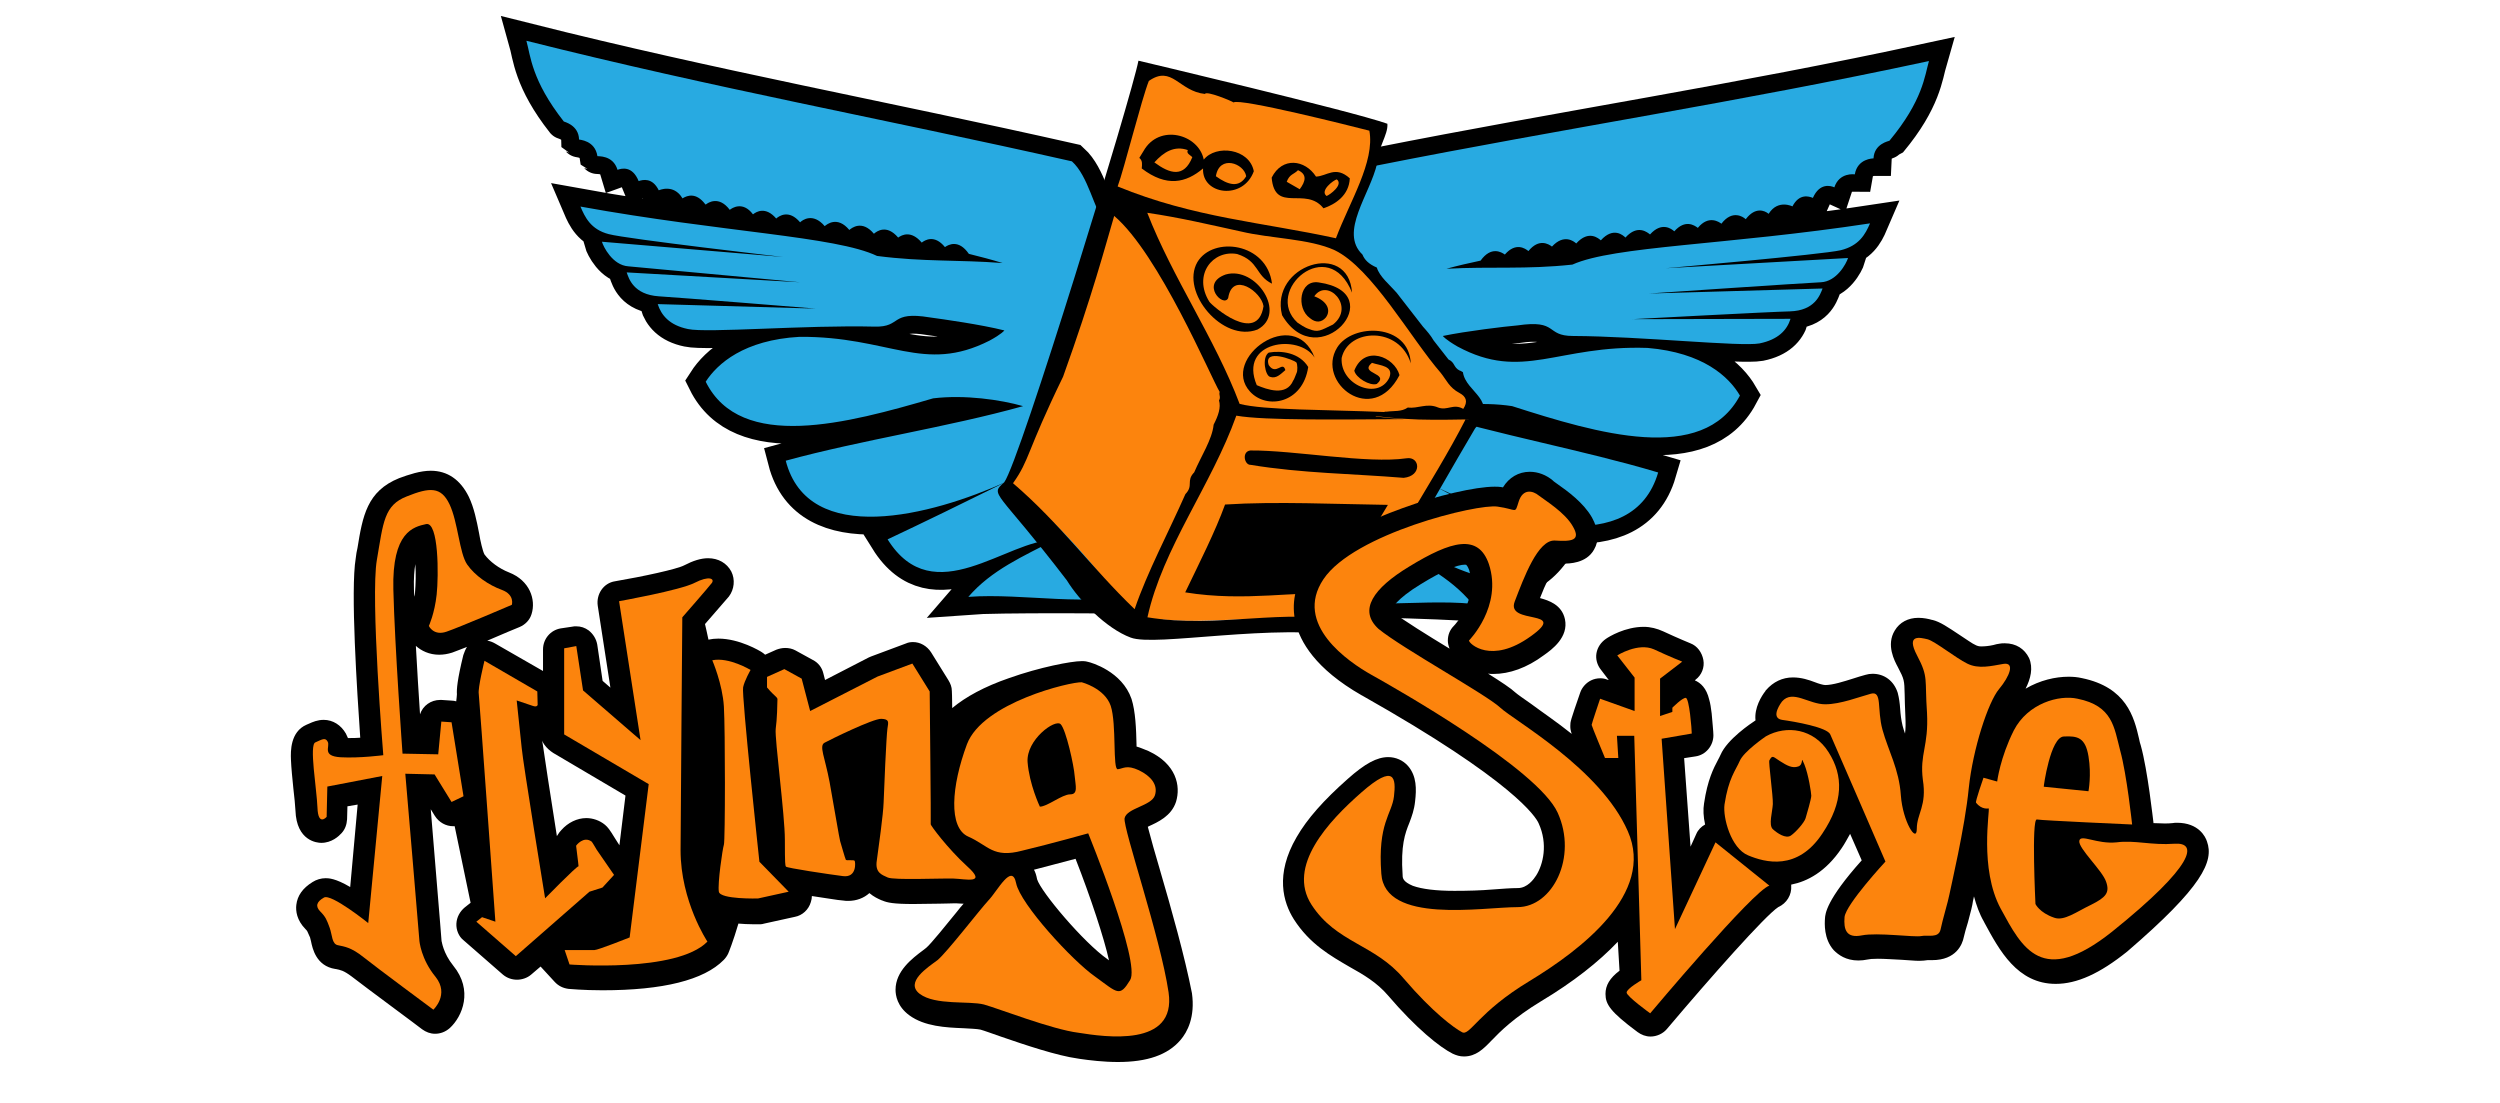 <?xml version="1.0" encoding="UTF-8" standalone="no"?><!DOCTYPE svg PUBLIC "-//W3C//DTD SVG 1.1//EN" "http://www.w3.org/Graphics/SVG/1.1/DTD/svg11.dtd">
<svg width="100%" height="100%" viewBox="0 0 2267 1000" version="1.1" xmlns="http://www.w3.org/2000/svg" xmlns:xlink="http://www.w3.org/1999/xlink" xml:space="preserve" xmlns:serif="http://www.serif.com/" style="fill-rule:evenodd;clip-rule:evenodd;stroke-miterlimit:10;"><g><g id="Art"><g><path d="M1247.71,150.236c-15.081,13.353 -20.108,41.315 -32.989,58.909c-22.779,-24.035 -46.657,-46.656 -72.263,-67.078c-11.781,2.828 -22.621,6.755 -32.675,12.41c-9.582,-5.812 -20.422,-10.211 -32.36,-13.51c-25.921,19.794 -50.27,41.63 -74.148,64.879c-11.782,-17.594 -16.337,-46.028 -31.261,-59.538c-173.9,-39.272 -322.98,-66.135 -494.681,-109.335c3.77,13.353 4.556,35.817 33.932,73.204c0.314,0.315 13.51,3.142 13.824,16.338c0.314,0.314 14.452,0.628 16.651,15.081c0.315,0.314 14.139,-1.257 18.223,12.41c3.456,-1.257 13.353,-4.084 19.165,10.211c3.77,-1.257 12.41,-3.456 18.223,8.326c0.314,-0 13.353,-6.127 21.364,7.069l0.314,0.314l0.315,-0.314c3.77,-2.199 11.782,-5.498 20.107,5.498l0.315,0.314l0.314,0c1.885,-1.571 11.782,-8.326 21.678,4.87c1.885,-1.571 11.782,-8.326 21.051,4.084c3.141,-2.513 11.467,-7.383 21.05,3.771c2.513,-2.2 11.468,-8.64 21.679,3.456c1.885,-1.885 11.467,-9.269 22.307,3.456c1.885,-1.571 11.467,-9.583 22.307,3.456c1.885,-1.571 11.467,-9.583 22.307,3.456c2.513,-2.2 11.467,-8.955 21.992,3.456c3.456,-2.514 11.782,-6.755 21.365,4.555c2.827,-2.199 11.467,-7.697 21.05,4.085c3.142,-2.2 12.41,-7.384 21.679,6.126c10.211,2.514 20.422,5.184 30.633,8.326c-40.687,-3.142 -71.634,-0.942 -113.892,-6.441c-37.388,-17.908 -139.968,-21.364 -268.941,-44.771c4.085,9.583 9.269,20.736 25.606,24.978c16.338,4.398 158.192,20.736 158.192,20.736l-164.318,-13.824c1.257,4.398 9.582,21.364 24.035,22.307c14.452,1.257 155.678,14.452 155.678,14.452l-157.249,-8.954c1.885,5.498 6.126,20.108 29.062,21.679c16.337,0.942 142.325,11.153 142.325,11.153l-143.268,-4.084c3.142,9.897 10.525,19.165 27.491,22.621c16.966,3.77 106.823,-3.77 169.188,-2.199c24.977,0.628 13.353,-14.453 50.269,-8.326c11.468,1.571 46.342,6.441 67.392,11.782c0,-0 -2.199,3.142 -13.509,9.268c-59.852,30.319 -90.799,-4.084 -172.33,-3.456c-50.269,2.828 -74.461,24.349 -84.986,40.687c31.732,63.936 128.815,37.702 206.261,15.081c28.748,-3.456 61.108,1.256 81.53,7.069c-68.492,19.165 -146.409,30.633 -215.215,49.484c20.422,79.017 132.114,49.798 199.82,19.165c-37.387,18.537 -74.775,36.759 -107.45,52.154c41.629,66.764 108.707,-0.314 151.279,0.629c-27.805,14.452 -57.181,27.176 -78.075,51.526c50.27,-3.771 407.025,1.256 457.294,6.126c-20.422,-24.977 -49.484,-38.33 -76.975,-54.039c42.572,0.314 107.451,68.806 151.279,3.77c-32.361,-16.652 -69.12,-35.503 -106.194,-55.296c67.078,32.36 177.514,64.878 200.449,-13.51c-68.178,-20.422 -146.095,-34.246 -213.959,-55.296c20.422,-5.499 53.097,-9.269 81.531,-4.87c76.975,24.663 172.958,53.411 206.575,-9.583c-9.897,-16.966 -33.303,-38.959 -83.73,-43.2c-81.844,-2.828 -113.263,30.633 -172.329,-1.257c-11.153,-6.441 -13.353,-9.582 -13.353,-9.582c21.051,-4.399 56.553,-8.64 67.707,-9.583c37.387,-5.498 24.977,9.583 50.269,9.583c62.051,0.314 151.907,9.896 169.188,6.755c16.965,-3.456 24.977,-12.097 28.119,-22.307l-143.268,0.314c0,-0 126.616,-6.755 142.64,-7.069c22.778,-0.629 27.491,-15.081 29.69,-20.736l-158.191,4.398c-0,0 141.382,-9.582 155.992,-10.211c14.452,-0.628 23.092,-16.966 24.663,-21.993l-164.632,9.269c0,-0 142.325,-12.41 158.662,-16.338c16.652,-4.084 22.307,-14.452 26.549,-24.349c-129.758,19.794 -232.181,20.422 -269.883,37.388c-42.258,4.555 -73.205,1.571 -114.206,3.77c10.211,-2.828 20.736,-5.184 30.947,-7.383c9.583,-13.353 18.851,-7.698 21.993,-5.498c9.897,-11.468 18.537,-5.499 21.364,-3.142c9.583,-11.782 18.223,-6.441 21.365,-4.085c10.839,-11.782 19.793,-4.87 21.993,-2.827c11.467,-12.725 20.422,-4.399 22.307,-2.828c11.467,-12.724 20.422,-4.399 22.307,-2.513c11.153,-12.411 20.107,-4.556 22.307,-2.828c10.525,-11.782 19.479,-5.184 21.993,-2.828c9.896,-11.153 18.222,-5.498 21.364,-3.142c9.897,-12.096 19.479,-5.184 21.364,-3.77c9.897,-13.038 19.794,-6.126 21.679,-4.398l0.314,0.314l0.314,-0.314c8.64,-11.154 16.966,-7.384 20.108,-4.87l0.314,0.314l0.314,-0.314c8.326,-13.039 21.365,-6.441 21.365,-6.441c6.126,-11.782 14.767,-9.268 18.537,-7.697c6.126,-13.824 16.023,-11.154 19.479,-9.583c4.556,-13.824 18.223,-11.782 18.537,-11.782c2.513,-14.452 16.652,-14.452 16.966,-14.452c0.628,-13.51 14.138,-15.709 14.452,-16.024c30.319,-36.445 32.047,-59.223 35.817,-72.262c-176.257,38.174 -325.965,60.323 -501.75,95.198Z" style="fill-rule:nonzero;stroke:#000;stroke-width:32.35px;"/><path d="M1247.71,150.236c-15.081,13.353 -20.108,41.315 -32.989,58.909c-22.779,-24.035 -46.657,-46.656 -72.263,-67.078c-11.781,2.828 -22.621,6.755 -32.675,12.41c-9.582,-5.812 -20.422,-10.211 -32.36,-13.51c-25.921,19.794 -50.27,41.63 -74.148,64.879c-11.782,-17.594 -16.337,-46.028 -31.261,-59.538c-173.9,-39.272 -322.98,-66.135 -494.681,-109.335c3.77,13.353 4.556,35.817 33.932,73.204c0.314,0.315 13.51,3.142 13.824,16.338c0.314,0.314 14.452,0.628 16.651,15.081c0.315,0.314 14.139,-1.257 18.223,12.41c3.456,-1.257 13.353,-4.084 19.165,10.211c3.77,-1.257 12.41,-3.456 18.223,8.326c0.314,-0 13.353,-6.127 21.364,7.069l0.314,0.314l0.315,-0.314c3.77,-2.199 11.782,-5.498 20.107,5.498l0.315,0.314l0.314,0c1.885,-1.571 11.782,-8.326 21.678,4.87c1.885,-1.571 11.782,-8.326 21.051,4.084c3.141,-2.513 11.467,-7.383 21.05,3.771c2.513,-2.2 11.468,-8.64 21.679,3.456c1.885,-1.885 11.467,-9.269 22.307,3.456c1.885,-1.571 11.467,-9.583 22.307,3.456c1.885,-1.571 11.467,-9.583 22.307,3.456c2.513,-2.2 11.467,-8.955 21.992,3.456c3.456,-2.514 11.782,-6.755 21.365,4.555c2.827,-2.199 11.467,-7.697 21.05,4.085c3.142,-2.2 12.41,-7.384 21.679,6.126c10.211,2.514 20.422,5.184 30.633,8.326c-40.687,-3.142 -71.634,-0.942 -113.892,-6.441c-37.388,-17.908 -139.968,-21.364 -268.941,-44.771c4.085,9.583 9.269,20.736 25.606,24.978c16.338,4.398 158.192,20.736 158.192,20.736l-164.318,-13.824c1.257,4.398 9.582,21.364 24.035,22.307c14.452,1.257 155.678,14.452 155.678,14.452l-157.249,-8.954c1.885,5.498 6.126,20.108 29.062,21.679c16.337,0.942 142.325,11.153 142.325,11.153l-143.268,-4.084c3.142,9.897 10.525,19.165 27.491,22.621c16.966,3.77 106.823,-3.77 169.188,-2.199c24.977,0.628 13.353,-14.453 50.269,-8.326c11.468,1.571 46.342,6.441 67.392,11.782c0,-0 -2.199,3.142 -13.509,9.268c-59.852,30.319 -90.799,-4.084 -172.33,-3.456c-50.269,2.828 -74.461,24.349 -84.986,40.687c31.732,63.936 128.815,37.702 206.261,15.081c28.748,-3.456 61.108,1.256 81.53,7.069c-68.492,19.165 -146.409,30.633 -215.215,49.484c20.422,79.017 132.114,49.798 199.82,19.165c-37.387,18.537 -74.775,36.759 -107.45,52.154c41.629,66.764 108.707,-0.314 151.279,0.629c-27.805,14.452 -57.181,27.176 -78.075,51.526c50.27,-3.771 112.478,10.21 155.364,-4.399c-71.948,-132.742 1.257,-294.861 78.074,-355.498c75.09,62.365 144.21,226.683 68.492,357.54c42.258,16.023 104.937,3.77 155.05,8.64c-20.422,-24.977 -49.484,-38.33 -76.975,-54.039c42.572,0.314 107.45,68.806 151.279,3.77c-32.361,-16.652 -69.12,-35.503 -106.194,-55.296c67.078,32.361 177.513,64.878 200.449,-13.51c-68.178,-20.422 -146.095,-34.246 -213.959,-55.296c20.422,-5.499 53.097,-9.269 81.531,-4.87c76.975,24.663 172.957,53.411 206.575,-9.583c-9.897,-16.966 -33.303,-38.959 -83.73,-43.2c-81.844,-2.828 -113.263,30.633 -172.329,-1.257c-11.154,-6.44 -13.353,-9.582 -13.353,-9.582c21.05,-4.399 56.553,-8.64 67.706,-9.583c37.388,-5.498 24.978,9.583 50.27,9.583c62.051,0.314 151.907,9.896 169.187,6.755c16.966,-3.456 24.978,-12.096 28.12,-22.307l-143.268,0.314c0,-0 126.616,-6.755 142.639,-7.069c22.779,-0.629 27.491,-15.081 29.691,-20.736l-157.563,4.555c-0,0 141.382,-9.582 155.992,-10.211c14.452,-0.628 23.092,-16.966 24.663,-21.992l-165.26,9.268c-0,-0 142.325,-12.41 158.662,-16.338c16.652,-4.084 22.307,-14.452 26.549,-24.349c-129.758,19.794 -232.182,20.422 -269.883,37.388c-42.258,4.556 -73.205,1.571 -114.206,3.77c10.211,-2.827 20.736,-5.184 30.947,-7.383c9.583,-13.353 18.851,-7.698 21.993,-5.498c9.897,-11.468 18.537,-5.499 21.364,-3.142c9.583,-11.782 18.223,-6.441 21.365,-4.085c10.839,-11.781 19.793,-4.869 21.993,-2.827c11.467,-12.725 20.421,-4.399 22.307,-2.828c11.467,-12.724 20.421,-4.398 22.307,-2.513c11.153,-12.411 20.107,-4.556 22.307,-2.828c10.525,-11.782 19.479,-5.184 21.992,-2.828c9.897,-11.153 18.223,-5.498 21.365,-3.141c9.897,-12.096 19.479,-5.184 21.364,-3.771c9.897,-13.038 19.794,-6.126 21.679,-4.398l0.314,0.314l0.314,-0.314c8.64,-11.154 16.966,-7.383 20.108,-4.87l0.314,0.314l0.314,-0.314c8.326,-13.039 21.365,-6.441 21.365,-6.441c6.126,-11.782 14.766,-9.268 18.537,-7.697c6.126,-13.824 16.023,-11.154 19.479,-9.583c4.556,-13.824 18.222,-11.782 18.537,-11.782c2.513,-14.452 16.651,-14.452 16.966,-14.452c0.628,-13.51 14.138,-15.709 14.452,-16.023c30.319,-36.446 32.047,-59.224 35.817,-72.263c-175.943,37.86 -325.651,60.009 -501.436,94.884Z" style="fill:#28aae1;fill-rule:nonzero;"/></g><path d="M1258.24,265.227c-6.441,-7.384 -15.709,-14.139 -18.537,-22.621c-7.383,-3.142 -11.153,-6.755 -13.039,-11.468c-21.678,-19.794 30.319,-83.416 21.051,-121.432c-32.047,-11.153 -212.702,-50.269 -212.702,-50.269c-4.87,30.319 -101.01,317.168 -104.309,333.191c-5.812,12.41 -10.525,38.959 -17.594,44.771c-3.142,1.571 46.028,25.606 111.849,119.861c4.084,9.268 29.376,5.498 30.004,4.556c40.216,4.084 81.845,-4.556 134.628,2.513c11.468,-1.257 10.525,-2.513 24.977,-1.257c7.384,3.142 8.012,0.314 14.453,1.257c9.582,-9.268 4.084,-4.084 10.839,-12.41c-5.812,-4.87 7.069,-15.395 9.269,-22.621c2.199,-4.085 4.555,-8.012 6.754,-11.782c-4.084,-4.085 8.012,-25.292 13.825,-23.721c5.812,-9.897 11.467,-19.794 16.965,-30.005c4.556,-4.084 6.441,-14.138 10.84,-22.307c6.755,-11.781 11.782,-21.05 18.851,-32.989c5.812,-6.126 18.222,-32.361 18.851,-36.759c5.812,-11.468 -21.051,-32.989 -22.307,-33.932l-54.668,-72.576Z" style="fill:#fc840d;fill-rule:nonzero;"/><g><path d="M1223.99,161.703c-13.039,-11.781 -20.736,-1.885 -30.633,-1.57c-9.897,-15.395 -30.633,-18.223 -40.215,0.942c2.827,32.989 30.947,7.383 46.97,27.805c10.839,-3.613 23.25,-11.782 23.878,-27.177Zm-45.4,9.897c-4.084,-2.199 -7.697,-4.555 -11.781,-6.755c2.513,-7.069 6.755,-6.755 10.211,-10.525c8.325,3.77 7.069,9.897 1.57,17.28Zm24.35,6.127c-6.441,-4.87 6.44,-14.453 9.268,-15.081c6.284,4.87 -6.441,14.138 -9.268,15.081Z" style="fill-rule:nonzero;"/><path d="M1162.57,285.806c32.675,55.61 100.067,-20.108 33.304,-29.691c-17.595,-2.827 -20.737,23.407 -8.012,32.361c5.184,4.399 10.525,4.085 14.452,-0.628c4.556,-6.127 1.885,-14.453 -10.525,-19.165c11.782,-17.28 37.702,9.268 16.966,25.606c-11.468,5.498 -13.51,7.383 -21.679,4.084c-4.084,-1.257 -8.325,-4.399 -10.525,-5.812c-31.261,-28.748 28.12,-80.902 49.484,-27.177c-3.299,-48.07 -74.933,-24.978 -63.465,20.422Z" style="fill-rule:nonzero;"/><path d="M1140.26,298.844c27.177,-14.452 -1.257,-57.809 -28.748,-49.955c-23.72,8.326 -1.885,30.633 2.2,21.365c3.77,-24.664 30.318,-5.499 32.046,7.383c-5.498,35.503 -46.656,-0.314 -49.169,-4.084c-15.081,-24.35 3.142,-47.285 25.291,-43.201c20.108,6.441 16.338,19.48 31.576,26.863c-4.556,-37.074 -53.411,-43.514 -67.707,-19.479c-15.552,27.177 23.093,73.204 54.511,61.108Z" style="fill-rule:nonzero;"/><path d="M1212.52,315.182c-19.479,31.575 32.047,72.262 56.553,24.977c-4.555,-16.651 -31.732,-27.805 -41.001,-4.084c1.257,6.441 14.139,14.138 20.422,12.096c12.096,-10.211 -16.652,-8.954 -4.398,-19.165c7.069,2.513 20.107,2.513 15.709,13.51c-9.897,20.736 -44.771,6.755 -43.2,-17.909c6.126,-27.177 52.468,-28.747 62.679,4.87c-1.571,-36.445 -52.783,-36.759 -66.764,-14.295Z" style="fill-rule:nonzero;"/><path d="M1133.51,355.083c15.081,16.652 47.913,10.839 52.783,-22.307c-8.012,-13.039 -24.349,-15.081 -35.817,-13.039c-6.441,4.399 -3.142,21.051 1.257,21.993c5.498,1.885 9.268,-2.199 13.824,-6.126c-2.514,-8.954 -8.326,5.498 -15.081,-4.556c-5.184,-15.709 23.093,-4.398 24.978,-2.513c1.256,1.571 1.256,8.011 0.314,9.582c-0.629,1.257 -2.199,6.127 -3.142,7.069c-6.127,14.453 -23.721,8.012 -32.989,4.085c-16.966,-40.216 38.644,-46.971 52.468,-24.978c-18.379,-48.227 -85.772,1.1 -58.595,30.79Z" style="fill-rule:nonzero;"/><path d="M1275.52,415.563c-35.817,5.184 -101.638,-7.383 -141.697,-7.069c-8.011,0.943 -5.498,13.353 0.315,13.039c46.342,7.697 93.312,8.011 138.711,11.782c16.966,-1.728 14.767,-19.637 2.671,-17.752Z" style="fill-rule:nonzero;"/><path d="M1110.88,457.507c-8.954,24.663 -22.778,51.84 -36.131,79.645c54.982,8.954 101.324,-1.885 139.969,1.571c10.525,-25.92 27.491,-53.725 43.828,-80.902c-47.285,-0.628 -101.01,-3.299 -147.666,-0.314Z" style="fill-rule:nonzero;"/><path d="M1091.56,144.738c-4.556,-23.093 -40.53,-32.99 -54.668,-7.698c-1.257,1.885 -2.514,4.084 -3.77,6.127c3.142,2.513 2.513,6.126 2.199,9.582c22.621,17.28 40.215,13.039 55.61,0c-1.256,24.035 36.446,29.062 46.028,2.514c-4.084,-20.736 -34.403,-24.35 -45.399,-10.525Zm-44.771,2.513c8.64,-9.583 18.222,-15.395 30.318,-11.153c-1.571,3.141 2.2,4.398 4.085,6.44c-7.541,18.851 -20.265,15.238 -34.403,4.713Zm55.767,12.567c3.142,-19.793 25.606,-11.782 27.491,0c-6.441,10.84 -16.337,8.012 -27.491,0Z" style="fill-rule:nonzero;"/><path d="M1326.57,337.489c-1.257,-0.629 -1.885,-1.257 -3.142,-1.571c-5.498,-2.828 -4.085,-7.383 -9.897,-9.897l-13.51,-17.28c-2.513,-4.398 -6.126,-8.64 -9.582,-12.41l-24.035,-30.947c-6.441,-7.383 -15.395,-14.453 -17.909,-22.778c-7.383,-3.142 -11.153,-7.07 -13.038,-11.782c-21.365,-20.422 7.069,-54.668 13.352,-82.788c0.629,-1.256 1.257,-1.885 1.885,-3.141c-2.513,-9.269 8.326,-22.622 7.384,-32.675c-32.047,-11.468 -225.741,-57.182 -225.741,-57.182c-5.812,30.947 -107.45,363.196 -121.746,382.361c-13.51,12.096 -6.755,5.812 56.867,88.914c11.154,18.222 35.503,43.514 57.81,51.84c22.307,8.64 128.501,-13.353 203.277,-0.943c9.896,0.315 7.383,-9.268 18.222,-29.376c11.154,-22.307 83.73,-147.666 90.799,-159.29c22.307,-26.078 -8.326,-32.204 -10.996,-51.055Zm-20.108,0.628c5.184,6.441 7.697,13.353 16.966,18.223c6.441,3.456 7.697,8.011 3.456,14.452c-8.954,-5.184 -14.453,1.885 -22.778,-1.257c-10.211,-4.398 -18.223,1.257 -27.491,0c-5.813,4.085 -12.725,2.828 -19.166,3.771l-1.256,-0c-0.315,-0 -0.629,-0 -0.943,0.314c-53.097,-2.199 -108.707,-1.571 -131.171,-7.383c-22.307,-59.224 -60.795,-114.206 -83.73,-173.272c30.004,4.398 56.867,10.839 84.986,16.966c26.863,6.44 62.052,6.44 84.987,16.965c33.775,16.338 68.963,79.96 96.14,111.221Zm-264.699,-264.699c21.05,-14.767 27.177,9.268 50.897,11.782c1.257,-3.142 24.35,6.441 25.921,7.697c5.812,-4.084 106.508,21.365 123.159,25.606c5.184,28.12 -17.908,64.565 -30.318,97.554c-65.822,-14.452 -128.815,-18.537 -197.936,-46.97c5.813,-15.709 21.836,-79.646 28.277,-95.669Zm-123.16,364.766c15.395,-21.678 11.782,-27.491 45.399,-96.611c26.549,-73.833 38.331,-118.604 46.342,-145.781c40.687,34.56 87.972,147.038 95.669,159.605c-0.942,2.828 1.257,4.556 -0.628,7.698c1.885,6.44 -0.629,13.824 -4.87,21.993c-1.257,13.352 -11.468,28.747 -17.594,43.2c-7.698,8.011 -0.314,11.782 -8.012,19.793c-15.395,34.875 -34.56,70.691 -46.028,104.309c-38.958,-37.388 -67.706,-77.76 -110.278,-114.206Zm410.323,-57.809c-30.004,58.752 -74.776,120.489 -100.696,183.483c-65.193,-13.039 -122.845,6.44 -187.724,-4.085c13.824,-62.993 58.124,-119.861 80.588,-182.854c25.606,4.555 96.925,3.456 151.907,3.142c-8.64,-0.629 -16.965,-1.257 -25.605,-2.514l0.314,-0.314c8.64,1.257 16.966,1.885 24.977,2.513c18.537,1.257 36.446,0.943 54.668,0.629l1.571,-0c1.257,-0 2.514,-0 3.456,0.314c0.628,-0 1.257,0.314 1.571,0.314c-1.885,-0.314 -3.456,-0.628 -5.027,-0.628Z" style="fill-rule:nonzero;"/></g><g><path d="M2001.28,763.05c-1.257,-4.085 -7.384,-16.966 -27.177,-16.966c-1.257,-0 -2.514,-0 -4.084,0.314c-2.514,0.314 -4.87,0.314 -7.384,0.314c-3.456,0 -6.441,-0.314 -9.897,-0.314l0,-0.628c-0.314,-1.885 -5.184,-47.285 -11.467,-69.749c-0.629,-1.885 -1.257,-4.084 -1.571,-6.127c-4.556,-19.793 -11.468,-46.656 -51.84,-54.982c-4.085,-0.942 -8.012,-1.256 -12.096,-1.256c-11.782,-0 -25.92,3.142 -38.959,10.839c4.556,-8.954 7.069,-18.851 3.142,-27.805c-4.085,-8.326 -11.782,-13.353 -21.993,-13.353c-1.571,0 -3.456,0 -4.556,0.314c-1.885,0.314 -4.084,0.629 -5.812,1.257c-4.084,0.943 -8.012,1.257 -11.154,1.257c-2.199,-0 -3.77,-0.629 -4.398,-0.943c-3.77,-1.571 -9.269,-5.812 -14.767,-9.268c-11.153,-7.384 -17.908,-12.096 -24.977,-13.824l-0.315,-0c-3.141,-0.943 -7.697,-1.885 -12.41,-1.885c-9.268,-0 -16.966,4.084 -21.364,11.467c-8.012,13.039 -0.314,27.491 2.827,33.304c5.813,11.153 5.813,11.782 6.127,24.663c0,4.87 0.314,11.154 0.628,19.479c0.315,6.441 0.315,11.782 -0.314,16.024c-0.942,-2.514 -1.571,-4.87 -2.199,-7.069c-1.257,-5.184 -1.885,-10.526 -2.199,-15.395c-0.315,-4.87 -0.943,-9.583 -2.2,-14.453c-3.456,-10.839 -12.096,-17.28 -22.778,-17.28c-2.199,0 -4.398,0.314 -6.441,0.943c-3.77,0.942 -7.383,2.199 -11.467,3.456c-8.012,2.513 -18.223,5.812 -24.978,5.812c-1.885,0 -6.126,-1.257 -9.268,-2.513c-5.813,-2.2 -12.411,-4.399 -20.108,-4.399c-9.583,0 -17.908,4.084 -24.349,11.468c-0.314,0.314 -0.629,0.628 -0.629,0.942c-3.456,4.399 -10.21,15.081 -8.954,26.549c-3.77,2.513 -25.606,16.966 -31.732,31.261c-0.629,1.257 -1.257,2.828 -2.2,4.399c-4.084,7.697 -9.582,18.222 -12.724,39.587c-0.942,5.498 -0.628,12.096 0.943,19.165c-3.456,1.885 -6.441,4.87 -8.012,8.64l-5.184,11.467l-5.812,-80.273l10.21,-1.571c9.269,-1.257 16.338,-9.583 16.338,-19.165c0,-3.142 -0.943,-12.096 -1.571,-19.794c-0.628,-5.184 -1.257,-9.268 -2.199,-12.41c-2.514,-10.839 -8.012,-15.395 -13.039,-17.594l0.629,-0.629c5.498,-4.084 8.325,-11.153 7.069,-17.908c-1.257,-6.755 -5.499,-12.725 -11.782,-15.081c-0,0 -10.839,-4.399 -24.664,-10.839c-5.498,-2.514 -11.467,-4.085 -17.594,-4.085c-16.966,0 -31.575,8.955 -34.246,10.84c-4.555,3.141 -7.697,7.697 -8.64,13.038c-0.942,5.184 0.629,10.84 4.085,15.081l7.069,9.268l-1.257,-0.314c-2.199,-0.942 -4.399,-1.256 -6.441,-1.256c-2.827,-0 -5.812,0.628 -8.326,1.885c-4.555,2.199 -8.325,6.44 -9.896,11.153c-8.955,25.92 -8.955,26.234 -8.955,30.005c0,2.199 0,3.456 1.257,7.383c-13.51,-10.839 -26.863,-19.794 -36.759,-27.177c-5.813,-4.084 -12.411,-8.64 -14.139,-10.211c-4.398,-4.084 -12.724,-9.582 -24.977,-17.28c1.571,0.314 3.456,0.314 4.87,0.314c14.452,0 30.318,-5.498 45.713,-16.966c7.384,-5.184 22.622,-16.337 19.166,-32.675c-2.828,-13.038 -14.453,-16.966 -22.622,-19.165c4.399,-11.468 11.154,-26.234 16.024,-31.261l5.184,-0c4.87,-0 20.736,-0 27.805,-12.724c4.87,-8.326 4.084,-18.223 -1.885,-29.062c-7.698,-13.51 -22.307,-24.035 -31.261,-30.319c-1.571,-1.257 -3.771,-2.514 -4.085,-3.142c-6.126,-5.184 -13.51,-8.012 -21.05,-8.012c-10.211,0 -18.851,5.184 -24.349,14.139c-0.629,-0 -1.257,-0.314 -1.571,-0.314c-1.885,-0.315 -4.084,-0.315 -6.127,-0.315c-16.966,0 -52.154,8.012 -83.415,19.48c-30.319,10.839 -69.749,29.376 -87.343,54.982c-10.211,15.08 -13.51,32.046 -9.583,48.855c4.085,16.966 17.595,41.629 59.852,65.822l0.629,0.314c137.769,77.76 157.562,110.278 159.919,115.776c8.64,18.851 4.084,37.388 -2.2,47.285c-2.199,3.456 -8.011,11.467 -16.651,11.467c-6.441,0 -13.824,0.629 -22.621,1.257c-10.84,0.943 -22.779,1.257 -34.875,1.257c-16.652,-0 -29.376,-1.571 -37.702,-4.556c-8.954,-3.77 -9.268,-7.069 -9.268,-9.582c-1.885,-26.863 2.199,-38.017 6.126,-47.599c2.2,-5.813 4.399,-11.782 5.184,-19.479c1.257,-10.84 1.571,-22.779 -6.44,-32.047c-4.556,-5.184 -11.154,-8.012 -17.909,-8.012c-10.211,0 -21.05,5.813 -36.759,19.794c-21.679,19.165 -36.76,36.131 -46.342,52.782c-19.794,33.932 -12.096,59.224 -2.514,74.462c14.453,22.621 33.618,33.303 50.584,43.2c12.724,7.069 24.663,14.138 34.56,25.606c25.92,30.319 47.284,47.284 58.909,53.097c3.456,1.571 6.441,2.513 10.211,2.513c10.84,0 17.594,-6.755 24.978,-14.452c8.011,-8.326 20.422,-20.736 44.771,-35.503c29.376,-17.594 52.468,-35.817 69.748,-54.039l1.571,26.234c-8.954,6.755 -12.724,13.353 -12.724,21.05c-0,9.269 4.084,16.024 29.062,34.56c3.456,2.514 7.383,4.085 11.782,4.085c5.498,-0 11.153,-2.514 14.766,-6.755c40.216,-47.599 89.228,-102.895 101.01,-110.593c7.698,-3.456 12.41,-11.153 11.782,-19.479l0,-0.942c14.453,-2.828 31.261,-11.468 45.714,-32.99c2.827,-4.084 5.184,-8.64 7.697,-13.038c4.085,9.268 7.698,17.594 10.525,24.035c-32.361,36.131 -32.989,48.541 -33.303,52.468c-0.314,4.556 -1.257,18.851 8.012,29.062c4.084,4.085 10.839,9.269 22.307,9.269c2.827,-0 5.498,-0.315 8.64,-0.943c1.256,-0.314 3.77,-0.628 8.954,-0.628c6.441,-0 14.452,0.628 21.678,0.942c6.127,0.314 11.782,0.943 15.71,0.943c3.141,-0 5.498,-0.314 7.697,-0.629l4.084,0c21.993,0 27.492,-14.452 28.748,-20.736c0.629,-3.141 2.2,-8.325 3.77,-13.51c2.514,-9.268 4.085,-15.394 4.556,-19.165c0,-0.628 0.628,-2.199 0.943,-4.398c2.199,8.011 4.869,15.709 8.954,22.778l0.628,1.257c13.353,24.663 29.691,55.296 64.565,55.296c19.165,-0 39.901,-9.268 64.879,-29.376c68.334,-58.752 78.702,-81.845 72.262,-99.753Zm-686.804,-174.843c-20.422,-12.41 -41.63,-25.606 -51.212,-32.989c-1.257,-1.257 -1.571,-1.571 -1.571,-2.2c0.628,-1.256 4.084,-9.582 26.863,-23.406c19.165,-11.782 32.675,-17.594 39.901,-17.594c1.257,-0 1.257,0.314 1.257,0.314c0.314,0.314 1.256,1.256 2.513,4.555c7.697,27.491 -12.41,49.17 -13.824,50.584c-3.77,3.77 -5.498,8.326 -5.498,13.51c-0,2.356 0.628,4.712 1.571,7.226Z" style="fill-rule:nonzero;"/><path d="M1051.97,789.284c-4.085,-13.51 -8.64,-30.004 -11.154,-39.587c0.314,-0 0.314,-0 0.629,-0.314c8.325,-3.77 20.736,-9.269 24.977,-22.307c4.399,-14.453 0.314,-34.246 -24.977,-46.028c-4.085,-1.571 -7.384,-3.142 -10.84,-4.084l0,-1.571c-0.314,-14.453 -0.942,-30.319 -4.555,-41.63c-8.64,-24.977 -36.446,-32.989 -39.587,-33.617c-1.257,-0.314 -2.514,-0.629 -4.085,-0.629l-1.571,0c-9.268,0 -38.016,5.499 -65.821,15.395c-22.307,7.698 -39.273,16.966 -51.526,27.177c-0,-9.268 -0.314,-15.395 -0.314,-15.395c-0,-3.77 -1.257,-6.755 -3.142,-9.896l-15.709,-25.292c-3.77,-5.813 -9.897,-9.269 -16.338,-9.269c-2.199,0 -4.398,0.315 -6.441,1.257l-31.575,11.782c-0.942,0.314 -1.257,0.628 -2.199,0.943l-39.587,20.421l-1.571,-6.126c-1.257,-5.184 -4.556,-9.583 -9.583,-12.096l-15.709,-8.64c-2.828,-1.571 -6.127,-2.199 -9.268,-2.199c-2.828,-0 -5.499,0.628 -8.012,1.57l-10.211,4.556c-0.943,-0.942 -1.571,-1.257 -2.828,-2.199c-1.885,-1.257 -20.421,-12.41 -39.587,-12.41c-3.141,-0 -6.126,0.314 -8.954,0.942c-1.257,-5.498 -2.199,-10.525 -3.142,-14.138c8.326,-9.583 19.48,-22.307 21.679,-24.978c4.87,-6.44 5.812,-15.395 2.199,-22.621c-4.084,-7.697 -11.782,-12.096 -21.05,-12.096c-6.441,0 -13.51,2.199 -21.679,6.441c-6.44,3.456 -37.702,10.211 -62.679,14.452c-10.525,1.571 -17.28,11.782 -15.709,22.307l11.467,74.147l-7.069,-6.126l-4.87,-32.989c-0.942,-5.184 -3.77,-9.583 -7.697,-12.725c-3.456,-2.513 -7.069,-3.77 -11.468,-3.77c-1.257,0 -2.199,0 -3.456,0.314l-10.525,1.571c-9.268,1.571 -16.023,9.583 -16.023,19.165l-0,19.48l-43.515,-24.978c-2.199,-1.257 -4.555,-2.199 -7.069,-2.513c13.51,-5.813 26.863,-11.468 29.376,-12.411c5.184,-2.199 9.269,-6.44 10.84,-11.781c4.084,-13.039 -1.571,-30.319 -20.422,-37.702c-8.954,-3.456 -17.594,-9.897 -22.307,-16.338c-1.571,-2.828 -3.77,-12.41 -4.87,-19.165c-2.199,-11.468 -4.556,-23.093 -9.268,-32.989c-7.698,-15.709 -19.48,-23.721 -34.561,-23.721c-9.582,-0 -19.793,3.456 -28.747,6.755c-29.062,11.782 -32.99,34.246 -37.702,63.308c-0.629,2.827 -1.257,5.812 -1.571,9.268c-4.87,28.748 1.257,121.432 4.084,162.747c-3.456,0.314 -6.755,0.314 -10.525,0.314l-0.628,0c-0.629,-1.257 -1.257,-2.828 -1.885,-4.084c-4.399,-7.698 -11.782,-12.411 -20.108,-12.411c-5.498,0 -9.897,1.886 -13.353,3.457c-0.628,0.314 -1.257,0.628 -2.199,0.942c-14.767,6.441 -14.453,24.035 -14.138,31.733c0.314,7.697 1.256,16.965 2.199,26.234c0.942,7.383 1.571,15.081 1.885,19.793c0.942,27.806 19.793,29.376 23.407,29.376c9.582,0 16.023,-6.126 18.536,-8.954c3.142,-3.456 4.556,-7.697 4.87,-12.41l0.314,-11.782l9.269,-1.571l-6.755,74.776c-13.51,-8.012 -19.794,-8.012 -22.307,-8.012c-4.085,0 -8.326,1.257 -11.782,3.456c-8.954,5.498 -13.824,12.41 -14.767,20.736c-0.628,5.498 0.315,13.824 8.326,21.993c1.571,1.571 1.571,1.571 3.77,6.755l0.315,0.628c0.314,0.943 0.628,2.2 0.942,3.771c1.257,6.126 4.556,22.307 21.993,24.977l0.314,0c4.399,0.943 7.069,1.257 14.453,6.755c11.467,8.954 61.737,46.028 63.936,47.913c3.456,2.513 7.383,4.084 11.782,4.084c4.555,0 9.268,-1.571 13.352,-5.184c11.468,-10.525 21.365,-34.246 3.142,-56.553c-9.268,-11.467 -10.525,-22.307 -10.525,-22.307l0,1.257c0,-1.257 -0.314,-4.084 -9.897,-120.803l3.771,6.126c3.77,5.813 9.896,9.269 16.651,9.269l1.257,-0l14.452,69.434l-5.184,4.085c-4.555,3.77 -7.383,8.954 -7.697,14.766c-0.314,5.813 2.199,11.782 6.441,15.081l35.817,31.261c3.77,3.142 8.325,4.556 12.724,4.556c4.399,-0 9.268,-1.571 12.724,-4.556l8.64,-7.383l12.725,13.824c3.456,3.77 7.697,5.812 12.724,6.441c0.629,-0 13.039,1.256 30.633,1.256c54.982,0 92.056,-9.268 109.964,-27.491c1.571,-1.571 3.142,-3.77 4.085,-5.812c0.314,-0.628 4.555,-11.154 9.268,-27.177c4.084,0.314 8.64,0.628 13.824,0.628l6.127,0c1.256,0 2.199,-0.314 3.456,-0.628l27.805,-6.126c6.755,-1.257 12.41,-6.441 14.452,-13.353c0.629,-1.885 0.943,-3.77 0.943,-5.498c11.467,1.57 23.092,3.77 28.433,4.084c1.571,0.314 3.142,0.314 4.556,0.314c7.383,0 14.138,-2.513 19.165,-7.069c4.085,3.456 8.012,5.184 10.839,6.441l0.943,0.314c4.399,1.885 9.897,3.142 28.119,3.142c7.698,-0 16.338,-0.314 23.721,-0.314c5.498,-0 10.211,-0.315 13.51,-0.315l1.571,0c1.257,0 3.77,0.315 5.498,0.315l1.257,-0c-1.885,2.199 -4.084,4.555 -6.127,7.383c-8.325,10.211 -23.72,29.376 -27.805,32.675c-0.942,0.628 -1.571,1.257 -2.827,2.199c-9.897,7.384 -24.978,18.851 -24.978,35.817c-0,5.184 1.571,15.081 12.41,23.093c13.824,10.21 33.304,11.153 49.17,11.781c5.498,0.315 12.724,0.629 15.395,1.257c3.456,0.943 11.153,3.77 18.851,6.441c21.364,7.383 50.897,17.28 69.434,19.793l1.885,0.315c8.64,1.256 21.365,2.827 34.56,2.827c26.549,0 45.086,-6.441 56.553,-19.793c6.441,-7.384 13.51,-21.051 10.526,-42.572c-6.441,-32.989 -18.694,-76.504 -28.905,-111.378Zm-46.342,81.531c-0.314,-0.315 -0.943,-0.629 -1.257,-0.943c-21.679,-15.081 -60.48,-61.109 -63.936,-72.576c-0.629,-3.456 -1.571,-6.441 -2.828,-8.64c13.353,-3.456 27.177,-7.069 37.702,-9.897c13.667,34.874 26.077,72.576 30.319,92.056Zm-629.309,-333.192c0,1.257 -0.314,2.2 -0.628,3.456c-0,-2.199 -0.314,-4.398 -0.314,-6.44c-0.315,-10.211 0.314,-17.909 1.256,-23.093c0.629,8.483 0.314,18.223 -0.314,26.077Zm43.829,56.396c-5.499,22.307 -6.127,31.261 -5.813,35.503c0,1.257 -0.314,3.456 -0.628,6.441c-1.257,-0.314 -2.514,-0.629 -4.085,-0.629l-9.268,-0.628l-1.257,-0c-8.325,-0 -15.709,5.184 -18.222,13.039c-1.257,-17.595 -2.514,-40.216 -3.77,-62.052c4.869,4.399 12.096,8.012 21.05,8.012c4.084,0 7.697,-0.628 11.782,-1.885c3.142,-1.257 7.697,-2.828 13.51,-5.184c-1.414,2.199 -2.357,4.713 -3.299,7.383Zm81.53,88.757l65.507,38.644l-5.498,45.086l-4.084,-6.441c-4.87,-8.012 -6.441,-9.897 -8.955,-12.096c-4.869,-4.084 -11.153,-6.127 -16.965,-6.127c-8.326,0 -16.652,4.085 -22.622,10.84c-0.942,0.942 -2.513,2.827 -4.084,5.498c-5.812,-36.445 -11.782,-76.032 -12.724,-82.787c-0.629,-4.399 -1.885,-9.897 -1.885,-9.897c-0.472,6.755 5.341,13.51 11.31,17.28Z" style="fill-rule:nonzero;"/></g><g id="Layer_3"><g><path d="M1332.07,580.824c-0,2.827 20.108,21.992 55.924,-3.771c35.503,-25.291 -22.778,-9.896 -14.452,-31.575c8.326,-21.679 21.05,-56.239 36.445,-55.296c15.395,0.942 23.721,-0 16.338,-12.725c-7.069,-12.724 -25.292,-23.72 -30.947,-28.119c-5.498,-4.556 -14.453,-6.441 -18.223,5.498c-3.77,11.782 -0.942,7.069 -19.165,4.556c-18.223,-2.828 -130.386,24.663 -157.877,65.821c-27.491,41.001 22.778,75.09 43.514,86.715c21.051,11.782 150.651,84.986 168.874,125.045c18.222,40.215 -4.556,85.614 -36.446,85.614c-31.732,0 -120.489,15.71 -123.473,-30.318c-3.456,-45.714 9.582,-54.04 11.467,-70.063c1.885,-16.338 0.943,-30.319 -29.376,-3.77c-30.319,26.548 -67.863,67.078 -45.399,101.952c22.621,34.874 57.181,35.503 83.729,67.078c26.549,30.947 45.714,44.771 52.783,48.542c7.069,3.77 14.453,-18.223 61.109,-46.342c46.342,-28.12 114.205,-79.332 89.228,-135.885c-24.664,-56.553 -103.209,-100.381 -115.777,-112.163c-12.567,-11.782 -88.285,-53.411 -110.278,-71.32c-18.537,-16.965 -4.87,-36.759 27.805,-56.552c38.331,-23.407 62.68,-30.005 72.262,-2.2c12.568,38.331 -18.065,69.278 -18.065,69.278Z" style="fill:#fc840d;fill-rule:nonzero;"/><path d="M1534.09,665.182c-0,-3.456 -2.2,-32.361 -5.499,-32.361c-3.299,-0 -12.096,8.954 -12.096,8.954l0,3.77l-11.153,3.77l-0,-33.931l20.108,-15.395c-0,-0 -11.154,-4.399 -25.606,-11.154c-14.453,-6.441 -33.304,5.498 -33.304,5.498l15.709,20.108l0,30.319l-31.261,-11.154c0,0 -7.697,22.779 -7.697,23.721c-0,0.943 12.096,30.005 12.096,30.005l12.096,-0l-1.257,-20.108l15.709,-0l6.441,221.656c-0,0 -13.353,7.698 -13.353,11.154c0,3.456 21.365,18.851 21.365,18.851c-0,-0 93.626,-111.535 108.079,-115.777l-48.856,-39.273l-36.759,78.703l-12.096,-172.644l27.334,-4.712Z" style="fill:#fc840d;fill-rule:nonzero;"/><g><path d="M1658.19,682.148c-13.353,-21.365 -38.016,-24.978 -56.867,-14.453c-0.943,0.629 -20.108,13.824 -23.721,22.307c-3.77,8.64 -10.211,15.709 -13.824,39.587c-1.571,11.782 5.812,39.587 21.364,46.028c15.395,6.441 44.771,14.452 67.393,-19.793c19.165,-28.591 19.165,-52.469 5.655,-73.676Zm-15.709,39.43c-0,2.827 -4.085,16.651 -5.184,20.421c-1.257,4.085 -8.955,12.725 -13.353,15.71c-4.556,3.141 -12.41,-2.2 -16.338,-5.813c-4.084,-3.77 -0.314,-15.709 0,-22.778c0.315,-7.069 -4.084,-38.33 -3.141,-39.587c2.827,-5.184 3.141,-3.456 9.582,0.628c6.441,4.085 11.154,6.755 16.652,4.87c5.498,-1.885 1.571,-11.153 5.498,-1.885c3.77,9.268 6.284,26.077 6.284,28.434Z" style="fill:#fc840d;fill-rule:nonzero;"/></g><path d="M1615.93,636.12c0,-0 -11.467,14.766 0,16.651c11.468,1.571 41.315,6.755 43.829,13.353c2.827,6.127 49.955,115.148 49.955,115.148c-0,0 -35.817,38.645 -37.074,50.27c-0.942,11.467 1.571,19.479 15.709,16.651c14.139,-2.827 47.599,1.885 53.726,0.629c6.126,-1.257 15.709,2.199 17.594,-5.813c1.571,-8.011 7.069,-26.234 8.012,-31.732c0.942,-5.184 14.138,-60.795 17.594,-96.611c3.77,-35.817 17.594,-78.075 27.491,-89.857c9.582,-11.467 14.767,-24.663 3.77,-22.778c-10.996,1.885 -22.307,4.87 -32.675,-0.314c-10.525,-5.184 -29.062,-20.108 -35.817,-21.993c-6.755,-1.571 -20.108,-5.184 -9.582,14.767c10.525,19.95 6.755,21.05 8.954,51.84c1.571,30.633 -6.755,37.073 -3.77,60.794c3.77,23.721 -5.499,30.633 -5.499,44.457c0,13.51 -12.724,-6.441 -14.452,-30.319c-1.571,-23.72 -11.468,-40.686 -16.652,-59.537c-5.184,-18.851 0,-35.503 -10.525,-32.675c-10.525,2.827 -27.491,9.582 -41.315,9.582c-14.924,0.157 -29.69,-13.667 -39.273,-2.513Z" style="fill:#fc840d;fill-rule:nonzero;"/><g><path d="M1971.9,765.092c-21.051,1.571 -36.131,-3.456 -52.469,-1.257c-18.223,1.885 -32.989,-8.011 -33.932,-1.257c-0.942,6.755 21.051,26.863 24.349,37.074c3.456,9.897 -0.314,14.138 -13.509,20.736c-13.51,6.441 -24.664,15.081 -33.618,11.782c-13.353,-4.556 -16.966,-12.41 -16.966,-12.41c0,-0 -3.77,-77.446 1.257,-76.661c4.87,0.943 86.4,4.556 86.4,4.556c0,-0 -4.87,-45.714 -10.839,-67.078c-5.498,-21.051 -6.755,-40.53 -38.645,-46.971c-16.651,-3.77 -45.085,4.085 -57.809,28.748c-12.411,24.663 -15.081,46.342 -15.081,46.342l-12.41,-3.456c-0,0 -7.698,21.993 -6.755,22.621c5.184,6.755 11.467,5.184 11.467,5.184c1.257,1.571 -8.64,54.668 10.84,90.799c19.479,35.817 37.388,71.634 101.01,21.05c75.875,-60.951 77.76,-81.216 56.71,-79.802Zm-100.382,-97.24c12.41,-0.628 19.479,0.943 22.307,17.909c2.828,16.966 0,31.732 0,31.732l-40.529,-4.084c-0.315,0.471 5.969,-45.243 18.222,-45.557Z" style="fill:#fc840d;fill-rule:nonzero;"/></g></g><g><path d="M392.976,915.586c-0,-0 -52.155,-38.645 -63.308,-47.599c-11.154,-8.954 -17.28,-9.583 -23.093,-10.839c-5.812,-0.943 -5.184,-9.269 -7.697,-16.024c-2.513,-6.755 -3.456,-9.582 -8.326,-14.452c-4.87,-4.87 -3.456,-8.954 3.142,-12.725c6.441,-4.084 40.215,23.093 40.215,23.093l12.725,-133.371l-49.798,9.583l-0.629,27.491c0,-0 -7.697,8.954 -8.325,-8.326c-0.629,-16.966 -7.698,-57.181 -1.886,-59.224c5.813,-2.513 8.955,-4.869 11.154,-0.628c2.513,4.399 -5.812,13.039 11.782,14.138c17.28,0.943 38.644,-1.885 38.644,-1.885c0,0 -11.782,-143.267 -5.812,-177.199c5.812,-33.932 6.441,-49.484 27.177,-57.496c20.736,-8.325 30.947,-8.954 38.644,7.07c7.698,16.023 8.955,44.456 16.024,54.667c7.069,10.211 19.793,18.851 31.575,23.093c11.782,4.398 8.954,13.51 8.954,13.51c0,-0 -47.598,20.422 -59.223,24.349c-11.782,4.084 -16.024,-5.184 -16.024,-5.184c0,-0 5.184,-11.154 7.07,-28.434c1.885,-17.28 1.885,-66.449 -9.583,-63.936c-11.468,2.514 -30.947,7.069 -29.69,59.224c1.256,51.526 8.326,148.922 8.326,148.922l32.36,0.629l2.828,-29.691l9.268,0.629l10.84,67.078l-10.84,5.184l-15.395,-24.978l-26.548,-0.628c-0,-0 12.724,148.923 12.724,150.651c0,1.256 1.571,17.594 14.767,33.617c12.724,16.024 -2.042,29.691 -2.042,29.691Z" style="fill:#fc840d;fill-rule:nonzero;"/><path d="M494.3,814.576c-0,-0 28.119,-28.748 30.318,-29.062c0,-0 -0.314,-4.085 -2.199,-18.537c0,-0.314 6.755,-9.268 14.138,-3.77c0.629,0.628 4.556,7.383 4.556,7.383l15.709,22.778l-10.525,11.468l-11.782,3.77l-66.764,58.438l-35.817,-31.261l5.185,-4.084l12.096,4.084c-0,0 -14.453,-201.391 -15.081,-206.575c-0.943,-5.184 5.184,-30.005 5.184,-30.005l47.913,27.805l0.314,12.097c-0,-0 -0.314,2.513 -4.556,0.942c-4.398,-1.571 -14.452,-4.87 -14.452,-4.87c-0,0 3.142,29.376 4.555,43.2c1.1,13.039 21.208,136.199 21.208,136.199Z" style="fill:#fc840d;fill-rule:nonzero;"/><path d="M511.58,587.893l-0,78.074l76.661,45.085l-17.281,139.026c0,0 -28.747,11.468 -32.046,11.468l-26.863,0l4.399,13.039c-0,-0 97.239,7.697 125.045,-20.736c-0,-0 -24.35,-36.446 -24.35,-82.788c0,-18.222 1.571,-211.288 1.571,-211.288c0,0 24.349,-27.805 26.863,-31.261c2.513,-3.77 -2.514,-6.755 -15.709,0c-13.039,6.755 -68.492,16.652 -68.492,16.652l19.479,125.987l-52.154,-45.085l-6.127,-40.215l-10.996,2.042Z" style="fill:#fc840d;fill-rule:nonzero;"/><path d="M645.893,598.732c0,0 9.269,21.364 10.525,41.943c1.257,20.579 1.257,122.061 0,125.359c-1.256,3.771 -5.812,35.503 -4.555,42.572c1.256,7.069 35.502,6.127 35.502,6.127l27.805,-6.127l-26.548,-27.177c0,0 -16.337,-151.907 -14.767,-158.191c1.257,-6.126 6.755,-15.709 6.755,-15.709c0,0 -19.636,-11.939 -34.717,-8.797Z" style="fill:#fc840d;fill-rule:nonzero;"/><path d="M695.534,623.395l0,-9.582l15.709,-7.069l15.709,8.64l7.698,29.376l61.108,-31.261l31.576,-11.782l15.709,25.291c-0,0 1.257,119.861 0.943,120.49c-0.315,0.628 14.766,21.364 32.989,38.016c18.537,16.652 -1.257,11.468 -12.41,11.153c-11.154,-0.314 -54.04,1.571 -59.538,-0.942c-5.498,-2.514 -11.782,-4.399 -9.897,-15.709c1.571,-11.468 5.812,-41.63 6.127,-52.155c0.314,-10.525 2.513,-60.794 3.456,-67.078c0.942,-6.126 1.885,-8.64 -5.499,-8.954c-7.383,-0.314 -46.342,18.851 -51.526,21.679c-5.184,2.827 0.315,13.038 4.556,35.502c4.084,22.621 8.954,51.84 9.583,53.726c0.628,1.885 4.555,16.023 5.184,16.965c0.942,0.943 7.383,-0.314 8.011,0.943c0.629,0.943 2.2,15.395 -10.525,13.824c-12.41,-1.571 -51.212,-7.383 -51.84,-8.64c-0.628,-1.257 -0.943,-1.571 -0.943,-24.349c0,-22.307 -9.268,-91.427 -8.325,-100.382c1.256,-8.64 1.571,-23.406 1.571,-26.234c0.471,-2.828 -1.886,-2.513 -9.426,-11.468Z" style="fill:#fc840d;fill-rule:nonzero;"/><g><path d="M1059.67,899.876c-7.383,-49.955 -41.315,-148.608 -39.901,-157.877c1.885,-9.268 24.349,-11.153 27.491,-20.736c3.142,-9.582 -3.77,-17.594 -14.452,-22.778c-11.154,-5.184 -14.139,-1.571 -19.166,-0.942c-4.869,0.628 -0.942,-40.687 -6.44,-57.496c-5.499,-16.023 -26.235,-21.364 -26.235,-21.364c-9.582,-0.629 -89.856,18.222 -104.151,56.238c-14.139,38.017 -16.966,75.719 1.256,83.73c18.223,8.012 22.307,19.794 48.856,12.725c26.863,-6.441 59.852,-15.71 59.852,-15.71c-0,0 47.913,117.348 38.016,133.057c-9.583,15.709 -11.154,11.782 -31.733,-3.142c-20.736,-14.452 -67.863,-65.821 -71.633,-84.672c-3.771,-18.851 -16.966,7.069 -24.978,15.395c-8.012,8.64 -38.016,47.598 -46.342,54.353c-8.64,6.441 -30.004,20.108 -16.023,30.633c14.138,10.525 44.457,6.127 58.124,9.583c13.51,3.77 61.737,22.621 85.615,25.606c23.877,3.77 89.227,13.667 81.844,-36.603Zm-89.228,-179.555c-7.383,-0 -20.736,11.153 -27.491,11.153c0,0 -9.582,-20.107 -11.153,-40.529c-1.257,-20.108 24.977,-39.273 30.004,-34.246c4.87,4.87 12.096,37.702 12.725,46.97c0.785,8.954 3.299,16.652 -4.085,16.652Z" style="fill:#fc840d;fill-rule:nonzero;"/></g></g></g></g></g></svg>